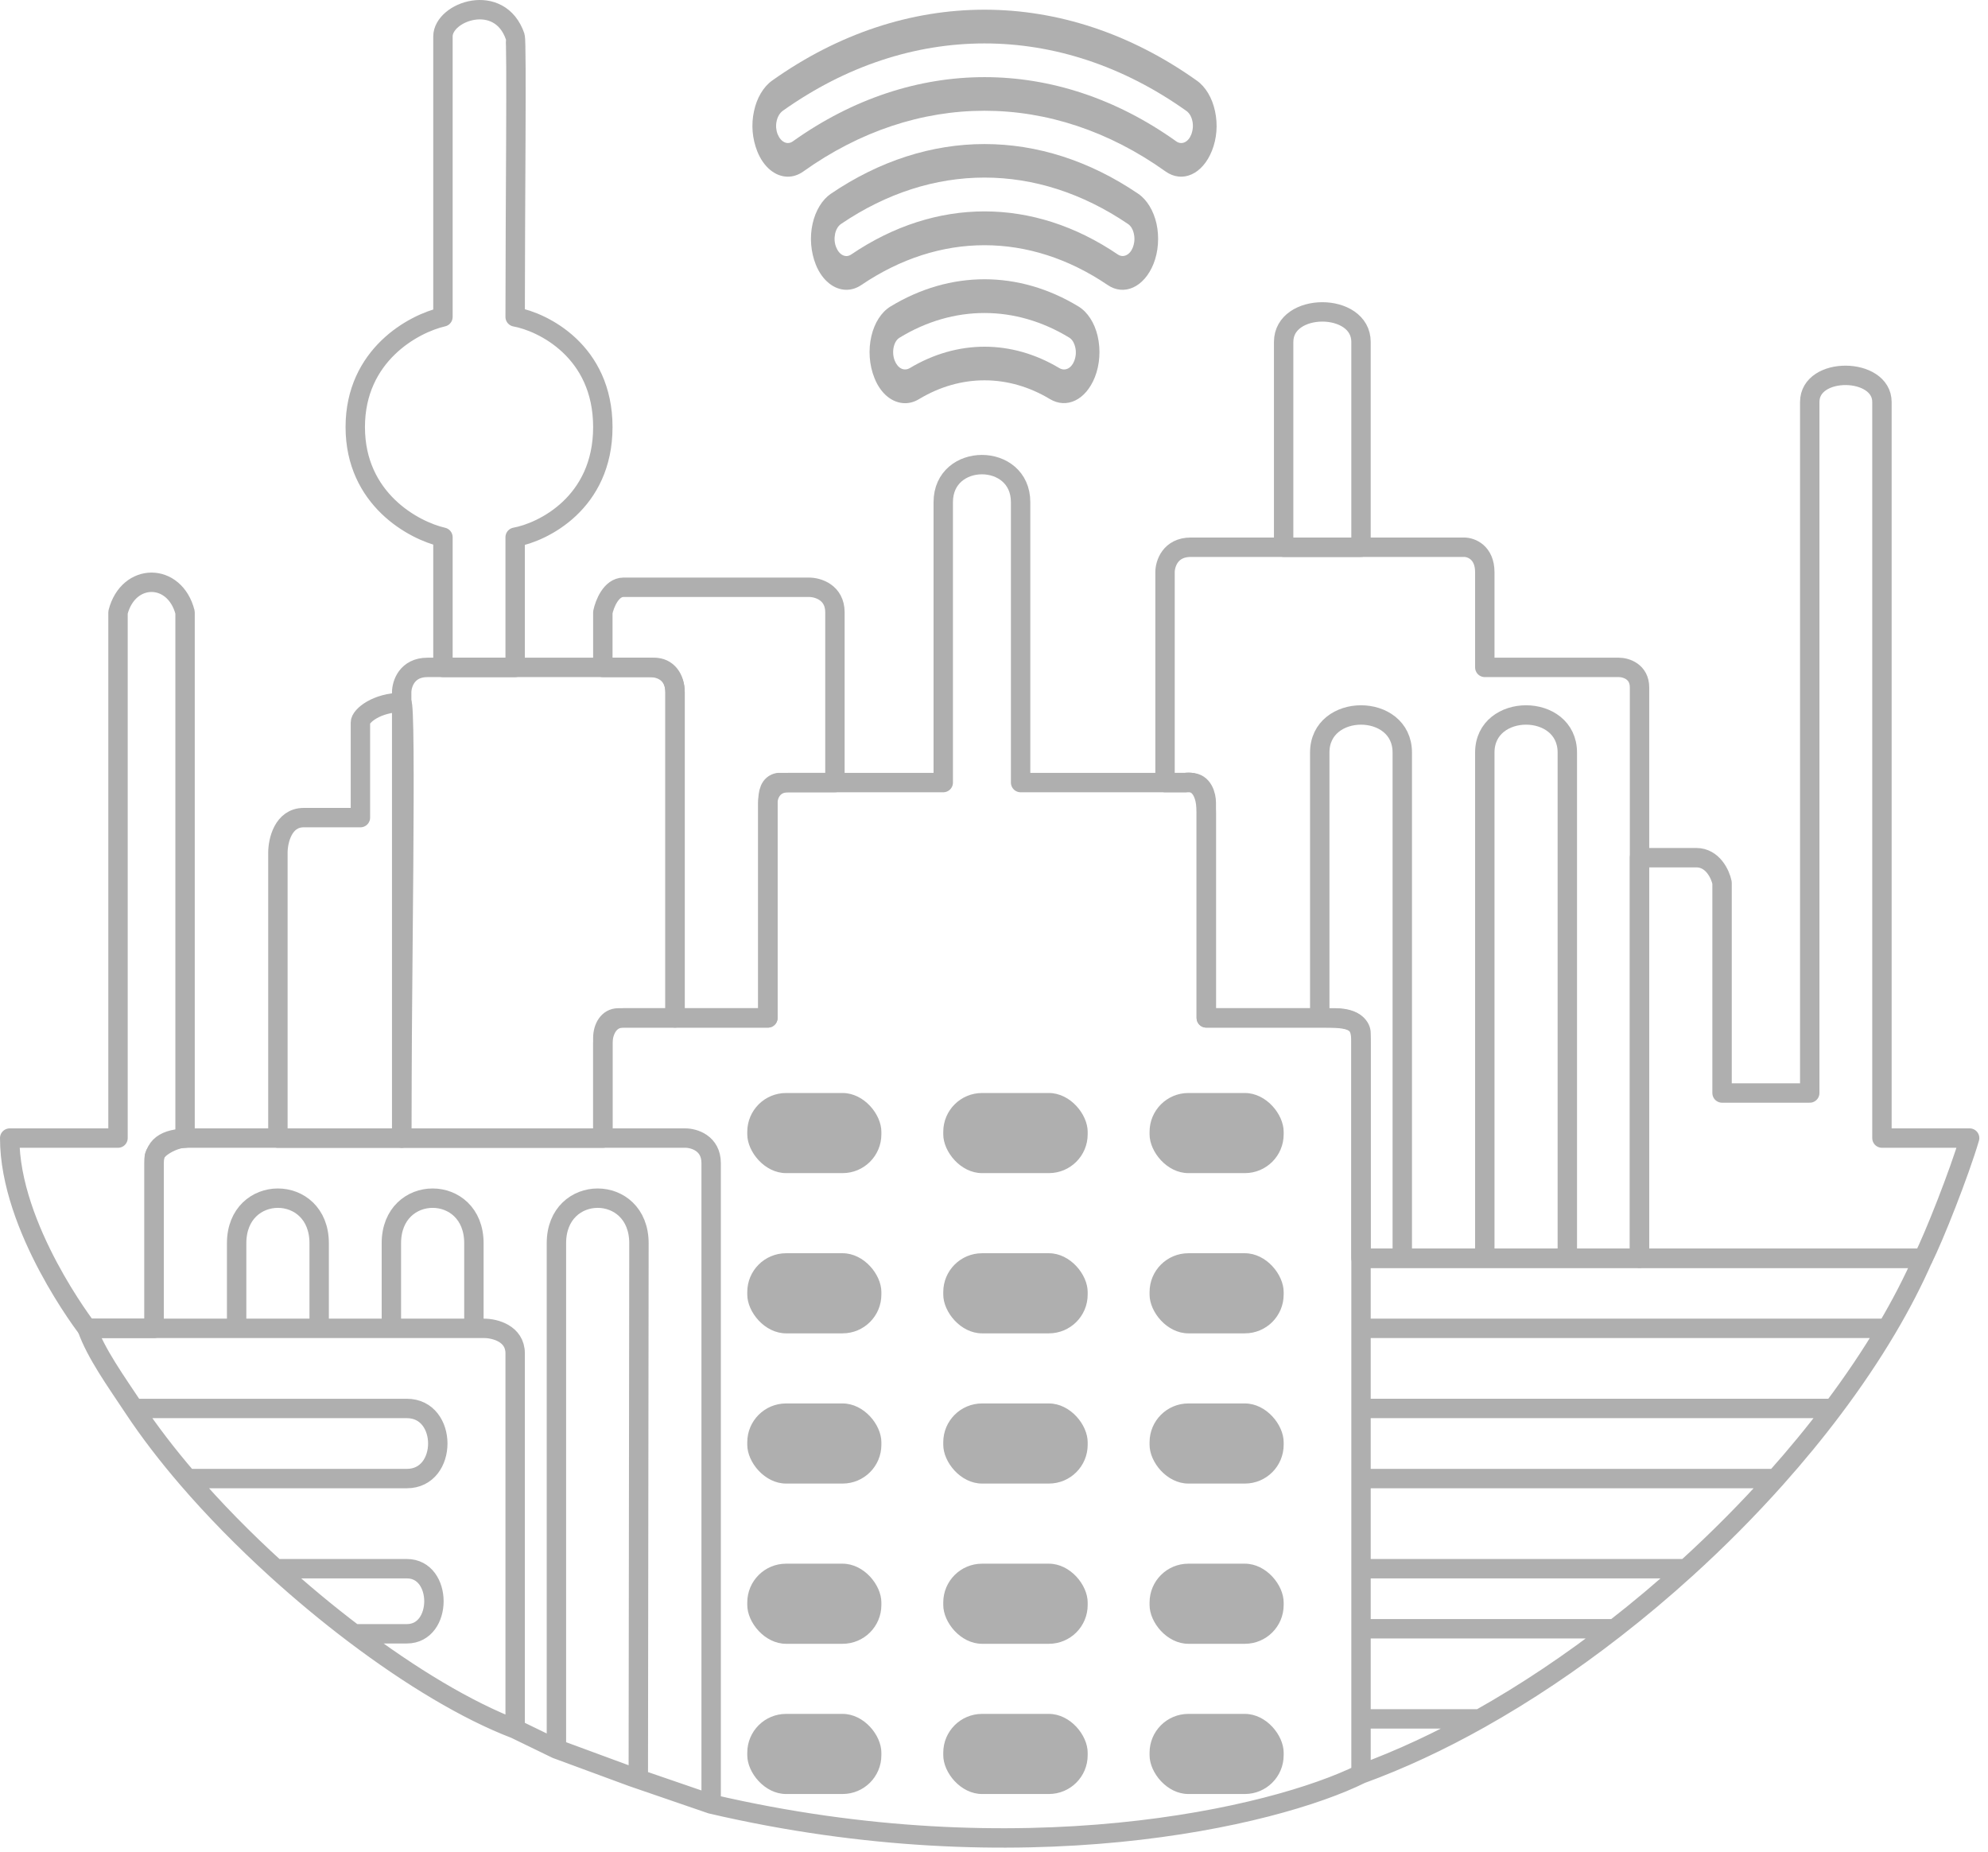 <svg width="205" height="191" viewBox="0 0 205 191" fill="none" xmlns="http://www.w3.org/2000/svg">
<path d="M8.978 136.979C8.978 136.979 1 126.652 1 117.359H12.169V63.143C13.233 59.012 18.019 59.012 19.083 63.143V117.358C18.019 117.358 15.892 118.391 15.892 119.424C15.892 120.456 15.892 136.979 15.892 136.979M8.978 136.979C8.978 136.979 15.36 136.979 15.892 136.979M8.978 136.979H15.892M31.316 84.313C29.188 84.313 28.657 86.722 28.657 87.927V117.359H41.421C41.421 102.385 41.953 72.437 41.421 72.437C38.868 72.437 37.166 73.814 37.166 74.502V84.313M31.316 84.313C33.443 84.313 36.102 84.313 37.166 84.313M31.316 84.313H37.166M62.163 68.823V63.143C62.341 62.282 63.014 60.561 64.291 60.561M62.163 68.823C63.404 68.823 66.206 68.823 67.482 68.823M62.163 68.823H67.482M64.291 60.561C65.567 60.561 77.587 60.561 83.438 60.561M64.291 60.561H83.438M83.438 60.561C84.324 60.561 86.097 61.078 86.097 63.143M86.097 63.143C86.097 65.208 86.097 76.051 86.097 80.698M86.097 63.143V80.698M86.097 80.698H80.246C79.36 80.871 79.183 81.731 79.183 82.764M79.183 82.764C79.183 84.829 79.183 98.77 79.183 104.966M79.183 82.764V104.966M79.183 104.966H69.609V71.404C69.609 69.855 68.758 68.823 67.482 68.823M140.346 35.261C140.346 31.13 132.368 31.13 132.368 35.261V56.431H140.346M140.346 35.261C140.346 36.293 140.346 51.267 140.346 56.431M140.346 35.261V56.431M186.618 41.457C186.618 37.739 194.064 37.842 194.064 41.457V117.358C194.489 117.358 200.269 117.358 203.105 117.358C202.042 120.973 199.382 127.685 198.319 129.75H169.066V88.443M186.618 41.457C186.618 45.174 186.618 90.509 186.618 112.711M186.618 41.457V112.711M186.618 112.711H177.576V91.025C177.399 90.165 176.619 88.443 174.917 88.443M174.917 88.443C173.215 88.443 169.776 88.443 169.066 88.443M174.917 88.443H169.066M45.676 68.823V55.398C42.662 54.709 36.634 51.474 36.634 44.038C36.634 36.603 42.662 33.367 45.676 32.679V3.764C45.676 1.182 51.526 -0.883 53.122 3.764C53.31 4.312 53.122 21.836 53.122 32.679C55.959 33.195 62.163 36.19 62.163 44.038C62.163 51.887 55.959 54.882 53.122 55.398V68.823H45.676Z" stroke="#AFAFAF" stroke-width="2" stroke-linecap="round" stroke-linejoin="round"/>
<path d="M161.62 129.75H169.066C169.066 111.162 169.066 72.54 169.066 70.888C169.066 69.236 167.648 68.822 166.939 68.822H153.111C153.111 66.413 153.111 61.077 153.111 59.012C153.111 56.947 151.692 56.43 150.983 56.43C142.474 56.43 124.922 56.43 122.795 56.43C120.667 56.43 120.136 58.151 120.136 59.012V80.698C120.49 80.698 121.518 80.698 122.795 80.698C124.071 80.698 124.39 82.075 124.39 82.763V104.966C127.308 104.966 132.986 104.966 136.091 104.966M161.62 129.75C161.62 129.75 161.62 82.763 161.62 77.6C161.62 72.437 153.111 72.437 153.111 77.6C153.111 82.763 153.111 129.75 153.111 129.75M161.62 129.75H153.111M153.111 129.75H144.601M144.601 129.75H140.346V106.515C140.346 105.999 139.814 104.966 137.687 104.966C137.31 104.966 136.76 104.966 136.091 104.966M144.601 129.75C144.601 129.75 144.601 82.763 144.601 77.6C144.601 72.437 136.091 72.437 136.091 77.6C136.091 82.763 136.091 104.966 136.091 104.966M41.421 117.358V71.404C41.421 70.543 41.953 68.822 44.08 68.822C46.208 68.822 60.213 68.822 66.95 68.822C68.546 68.822 69.609 69.752 69.609 71.404C69.609 73.056 69.609 94.811 69.609 104.966H63.759C62.695 104.966 62.163 105.999 62.163 107.031C62.163 109.51 62.163 115.293 62.163 117.358H41.421Z" stroke="#AFAFAF" stroke-width="2" stroke-linecap="round" stroke-linejoin="round"/>
<path d="M53.123 178.287C53.123 166.239 53.123 141.627 53.123 139.561C53.123 137.496 50.995 136.98 49.931 136.98H48.868M53.123 178.287C48.194 176.407 42.334 172.887 36.505 168.476M53.123 178.287L57.377 180.352M13.814 145.241C11.922 142.387 9.908 139.597 8.979 136.98H15.893M13.814 145.241C13.814 145.241 37.699 145.241 41.954 145.241C46.208 145.241 46.208 152.47 41.954 152.47C37.699 152.47 19.34 152.47 19.34 152.47M13.814 145.241C15.397 147.628 17.267 150.059 19.34 152.47M19.34 152.47C22.078 155.653 25.172 158.8 28.43 161.764M28.43 161.764C28.43 161.764 38.231 161.764 41.954 161.764C45.677 161.764 45.677 168.476 41.954 168.476C38.231 168.476 36.505 168.476 36.505 168.476M28.43 161.764C31.049 164.146 33.773 166.409 36.505 168.476M15.893 136.98V119.94C15.893 117.875 17.488 117.358 19.616 117.359C21.057 117.359 44.967 117.359 62.164 117.359M15.893 136.98H24.402M73.333 186.032C73.333 186.032 73.333 122.006 73.333 119.94C73.333 117.875 71.56 117.359 70.674 117.359C68.173 117.359 65.279 117.359 62.164 117.359M73.333 186.032C105.244 193.467 131.305 187.409 140.347 182.934M73.333 186.032L65.178 183.229L57.377 180.352M65.821 183.45C65.821 183.45 65.887 134.398 65.887 128.202C65.887 122.006 57.377 122.006 57.377 128.202C57.377 134.398 57.377 180.352 57.377 180.352M48.868 136.98C48.868 136.98 48.868 134.398 48.868 128.202C48.868 122.006 40.358 122.006 40.358 128.202C40.358 134.398 40.358 136.98 40.358 136.98M48.868 136.98H40.358M40.358 136.98H32.912M32.912 136.98C32.912 136.98 32.912 134.398 32.912 128.202C32.912 122.006 24.402 122.006 24.402 128.202C24.402 134.398 24.402 136.98 24.402 136.98M32.912 136.98H24.402M62.164 117.359V107.548C62.164 106.688 62.59 104.967 64.291 104.967C65.993 104.967 74.929 104.967 79.183 104.967V82.764C79.183 82.076 79.609 80.699 81.311 80.699C83.013 80.699 92.657 80.699 97.267 80.699C97.267 80.699 97.267 56.947 97.267 51.784C97.267 46.621 105.244 46.62 105.244 51.784C105.244 56.947 105.244 80.699 105.244 80.699H122.264C122.973 80.527 124.391 80.905 124.391 83.797C124.391 86.688 124.391 99.115 124.391 104.967H136.624C139.815 104.966 140.347 105.483 140.347 107.548C140.347 108.416 140.347 117.601 140.347 129.75M140.347 182.934C140.347 181.166 140.347 179.263 140.347 177.253M140.347 182.934C144.416 181.453 148.522 179.529 152.579 177.253M140.347 129.75H198.319C197.279 132.127 196.026 134.546 194.587 136.979M140.347 129.75C140.347 132.065 140.347 134.487 140.347 136.979M140.347 136.979H194.587M140.347 136.979C140.347 139.666 140.347 142.436 140.347 145.24M194.587 136.979C192.961 139.728 191.097 142.495 189.034 145.24M140.347 145.24H189.034M140.347 145.24C140.347 147.634 140.347 150.053 140.347 152.469M189.034 145.24C187.203 147.677 185.214 150.096 183.095 152.469M140.347 152.469H183.095M140.347 152.469C140.347 155.593 140.347 158.712 140.347 161.763M183.095 152.469C180.235 155.673 177.136 158.795 173.865 161.763M140.347 161.763H173.865M140.347 161.763C140.347 163.867 140.347 165.94 140.347 167.959M173.865 161.763C171.491 163.918 169.026 165.992 166.495 167.959M140.347 167.959H166.495M140.347 167.959C140.347 171.223 140.347 174.349 140.347 177.253M166.495 167.959C162.017 171.441 157.331 174.588 152.579 177.253M140.347 177.253H152.579" stroke="#AFAFAF" stroke-width="2" stroke-linecap="round" stroke-linejoin="round"/>
<rect x="118.542" y="176.737" width="13.828" height="8.261" rx="4" fill="#AFAFAF"/>
<rect x="97.268" y="176.737" width="14.892" height="8.261" rx="4" fill="#AFAFAF"/>
<rect x="77.058" y="176.737" width="13.828" height="8.261" rx="4" fill="#AFAFAF"/>
<rect x="118.542" y="161.247" width="13.828" height="8.261" rx="4" fill="#AFAFAF"/>
<rect x="97.268" y="161.247" width="14.892" height="8.261" rx="4" fill="#AFAFAF"/>
<rect x="77.058" y="161.247" width="13.828" height="8.261" rx="4" fill="#AFAFAF"/>
<rect x="118.542" y="144.724" width="13.828" height="8.261" rx="4" fill="#AFAFAF"/>
<rect x="97.268" y="144.724" width="14.892" height="8.261" rx="4" fill="#AFAFAF"/>
<rect x="77.058" y="144.724" width="13.828" height="8.261" rx="4" fill="#AFAFAF"/>
<rect x="118.542" y="129.234" width="13.828" height="8.261" rx="4" fill="#AFAFAF"/>
<rect x="97.268" y="129.234" width="14.892" height="8.261" rx="4" fill="#AFAFAF"/>
<rect x="77.058" y="129.234" width="13.828" height="8.261" rx="4" fill="#AFAFAF"/>
<rect x="118.542" y="112.711" width="13.828" height="8.261" rx="4" fill="#AFAFAF"/>
<rect x="97.268" y="112.711" width="14.892" height="8.261" rx="4" fill="#AFAFAF"/>
<rect x="77.058" y="112.711" width="13.828" height="8.261" rx="4" fill="#AFAFAF"/>
<path d="M111.228 31.614C105.055 27.859 97.986 27.859 91.813 31.614C90.89 32.182 90.173 33.285 89.856 34.662C89.528 36.065 89.626 37.624 90.173 38.985C90.83 40.643 92.052 41.577 93.334 41.577C93.823 41.577 94.31 41.437 94.776 41.153C99.06 38.574 103.98 38.574 108.266 41.153C109.995 42.186 111.963 41.252 112.898 38.899C113.414 37.608 113.515 36.065 113.186 34.646C112.867 33.285 112.152 32.182 111.228 31.614ZM110.761 37.254C110.453 38.006 109.805 38.303 109.22 37.949C106.774 36.489 104.15 35.752 101.526 35.752C98.902 35.752 96.277 36.489 93.832 37.949C93.235 38.303 92.59 38.006 92.262 37.184C92.092 36.76 92.052 36.234 92.161 35.765C92.221 35.51 92.38 35.045 92.769 34.818C98.325 31.43 104.706 31.43 110.263 34.818C110.652 35.057 110.81 35.526 110.87 35.781C110.989 36.234 110.96 36.76 110.761 37.254Z" fill="#AFAFAF"/>
<path d="M117.369 19.979C107.3 13.147 95.749 13.147 85.679 19.979C84.785 20.587 84.088 21.722 83.791 23.08C83.483 24.458 83.602 25.959 84.12 27.276C84.785 28.937 86.018 29.884 87.28 29.884C87.796 29.884 88.323 29.727 88.821 29.389C96.893 23.919 106.148 23.919 114.219 29.389C115.919 30.55 117.985 29.616 118.95 27.206C119.448 25.959 119.557 24.442 119.258 23.068C118.95 21.706 118.264 20.587 117.369 19.979ZM116.803 25.548C116.495 26.313 115.819 26.61 115.271 26.243C106.534 20.317 96.515 20.317 87.776 26.243C87.22 26.625 86.545 26.313 86.217 25.478C86.047 25.051 86.018 24.569 86.116 24.101C86.217 23.648 86.436 23.294 86.724 23.096C96.126 16.717 106.912 16.717 116.317 23.096C116.614 23.294 116.824 23.648 116.922 24.101C117.031 24.585 116.991 25.067 116.803 25.548Z" fill="#AFAFAF"/>
<path d="M125.294 11.473C125.006 10.099 124.32 8.952 123.416 8.314C109.707 -1.438 93.334 -1.438 79.616 8.314C78.723 8.952 78.037 10.099 77.749 11.473C77.45 12.847 77.57 14.294 78.086 15.598C78.752 17.272 79.976 18.219 81.238 18.219C81.774 18.219 82.321 18.05 82.837 17.683C94.538 9.334 108.503 9.334 120.193 17.683C121.913 18.901 124.001 17.992 124.975 15.541C125.473 14.294 125.591 12.847 125.294 11.473ZM122.837 13.883C122.529 14.664 121.855 14.974 121.296 14.578C108.921 5.748 94.14 5.748 81.754 14.578C81.197 14.974 80.521 14.664 80.183 13.826C80.025 13.415 79.985 12.949 80.085 12.493C80.183 12.028 80.411 11.658 80.71 11.432C93.743 2.161 109.298 2.161 122.33 11.432C122.638 11.645 122.868 12.028 122.958 12.493C123.056 12.933 123.016 13.415 122.837 13.883Z" fill="#AFAFAF"/>
</svg>
